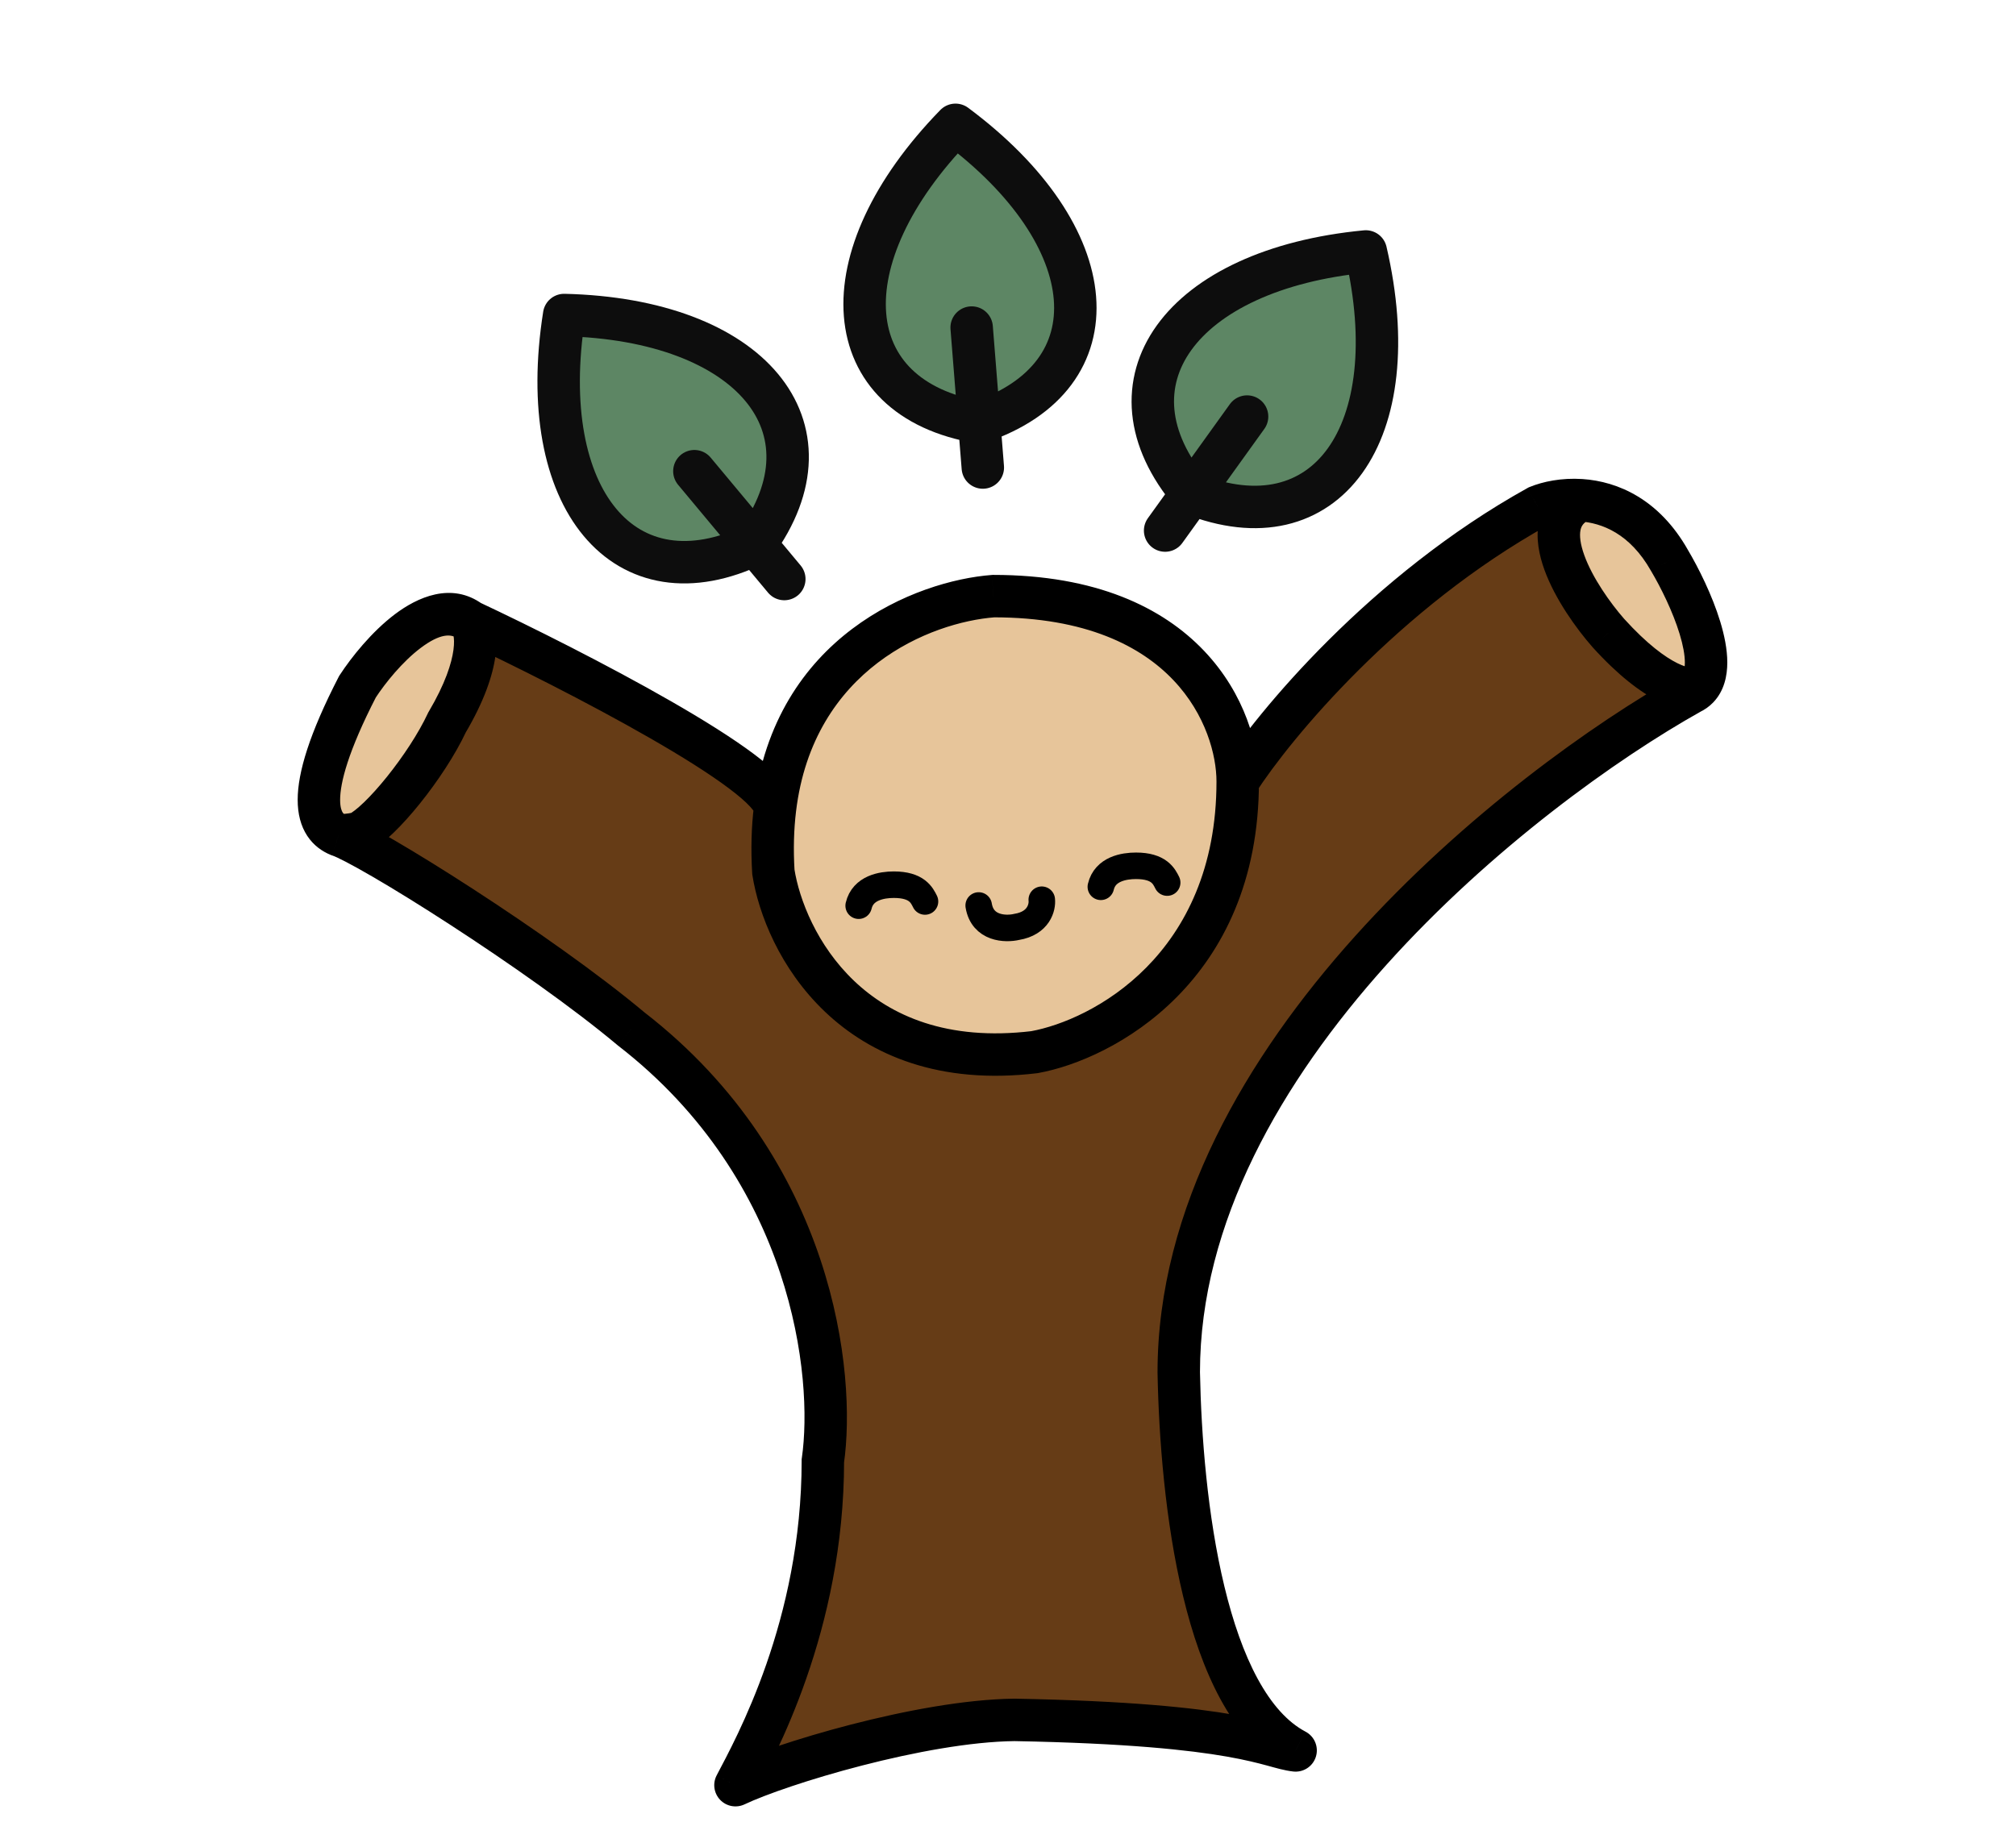 <svg width="140" height="128" viewBox="0 0 140 128" fill="none" xmlns="http://www.w3.org/2000/svg">
<g clip-path="url(#clip0_1936_5272)">
<path d="M70.451 119.464C63.968 119.537 54.146 122.537 51.075 124C52.415 121.439 57.144 112.939 57.144 101.468C57.997 95.566 56.529 81.306 43.836 71.474C37.499 66.158 25.557 58.671 23.509 58.013C22.12 57.428 20.824 55.47 24.826 47.698C26.337 45.381 30.017 41.231 32.649 43.162C39.705 46.478 53.817 53.726 53.817 56.184C55.126 45.31 64.131 41.775 68.989 41.406C82.559 41.406 85.952 49.99 85.952 54.282C88.463 50.38 96.145 41.099 106.791 35.188C107.503 34.896 108.578 34.664 109.789 34.745C111.811 34.878 114.211 35.881 115.93 38.919C117.341 41.294 119.518 46.099 117.91 47.771C117.768 47.919 117.597 48.042 117.393 48.137C105.548 54.77 81.858 73.493 81.858 95.323C82.028 104.248 83.612 118.221 89.974 121.586C88.146 121.391 86.245 119.757 70.451 119.464Z" fill="#663C16"/>
<ellipse cx="70.013" cy="56.916" rx="15.647" ry="15.802" fill="#E7C59A"/>
<ellipse cx="3.437" cy="8.168" rx="3.437" ry="8.168" transform="matrix(-0.826 -0.564 -0.564 0.826 34.886 45.492)" fill="#E7C59A"/>
<path d="M82.752 34.294C92.09 38.009 97.782 30.09 94.848 17.466C81.953 18.7 76.261 26.619 82.752 34.294C82.752 34.294 82.752 34.293 82.752 34.294Z" fill="#5D8664"/>
<path d="M82.752 34.294C92.09 38.009 97.782 30.09 94.848 17.466C81.953 18.7 76.261 26.619 82.752 34.294ZM82.752 34.294C82.752 34.293 82.752 34.294 82.752 34.294ZM82.752 34.294L80.911 36.853M82.752 34.294L86.603 28.934" stroke="#0D0D0D" stroke-width="2.947" stroke-linecap="round" stroke-linejoin="round"/>
<path d="M52.447 37.798C58.373 29.677 52.128 22.187 39.177 21.881C37.155 34.682 43.4 42.172 52.447 37.798C52.447 37.798 52.447 37.798 52.447 37.798Z" fill="#5D8664"/>
<path d="M52.447 37.798C58.373 29.677 52.128 22.187 39.177 21.881C37.155 34.682 43.4 42.172 52.447 37.798ZM52.447 37.798C52.447 37.798 52.447 37.798 52.447 37.798ZM52.447 37.798L54.466 40.22M52.447 37.798L48.221 32.729" stroke="#0D0D0D" stroke-width="2.947" stroke-linecap="round" stroke-linejoin="round"/>
<g clip-path="url(#clip1_1936_5272)">
<path d="M68.001 29.332C77.526 26.126 76.751 16.403 66.355 8.67C57.315 17.953 58.09 27.676 68.001 29.332C68.001 29.332 68.001 29.332 68.001 29.332Z" fill="#5D8664"/>
<path d="M68.001 29.332C77.526 26.126 76.751 16.403 66.355 8.67C57.315 17.953 58.09 27.676 68.001 29.332ZM68.001 29.332C68.001 29.332 68.001 29.332 68.001 29.332ZM68.001 29.332L68.251 32.475M68.001 29.332L67.476 22.752" stroke="#0D0D0D" stroke-width="2.947" stroke-linecap="round" stroke-linejoin="round"/>
</g>
<ellipse cx="3.437" cy="6.876" rx="3.437" ry="6.876" transform="matrix(0.826 -0.564 0.564 0.826 106.571 37.384)" fill="#E7C59A"/>
<path d="M51.075 124L49.769 123.316C49.475 123.878 49.574 124.565 50.014 125.022C50.453 125.479 51.136 125.603 51.709 125.33L51.075 124ZM70.451 119.464L70.478 117.991L70.457 117.99L70.434 117.991L70.451 119.464ZM89.974 121.586L89.818 123.051C90.52 123.126 91.177 122.692 91.383 122.016C91.589 121.34 91.287 120.613 90.663 120.283L89.974 121.586ZM81.858 95.323H80.384V95.337L80.384 95.351L81.858 95.323ZM117.393 48.137L116.771 46.801L116.721 46.824L116.673 46.851L117.393 48.137ZM115.93 38.919L114.648 39.645L114.656 39.658L114.664 39.672L115.93 38.919ZM106.791 35.188L106.231 33.825L106.151 33.858L106.075 33.9L106.791 35.188ZM71.84 73.083L72.016 74.546L72.06 74.541L72.103 74.533L71.84 73.083ZM53.707 60.573L52.236 60.663L52.241 60.733L52.252 60.802L53.707 60.573ZM68.989 41.406V39.933H68.933L68.877 39.937L68.989 41.406ZM24.826 47.698L23.591 46.893L23.55 46.956L23.515 47.023L24.826 47.698ZM24.899 57.867L25.219 59.305L25.382 59.269L25.533 59.197L24.899 57.867ZM31.041 50.185L29.772 49.435L29.736 49.496L29.706 49.561L31.041 50.185ZM23.509 58.013L22.937 59.371L22.997 59.396L23.058 59.416L23.509 58.013ZM43.836 71.474L42.889 72.603L42.911 72.621L42.934 72.639L43.836 71.474ZM57.144 101.468L55.685 101.257L55.67 101.362V101.468H57.144ZM109.789 34.745L109.886 33.274L109.789 34.745ZM111.69 43.967L110.582 44.938L110.59 44.947L110.597 44.956L111.69 43.967ZM117.91 47.771L118.972 48.792L117.91 47.771ZM51.709 125.33C53.121 124.658 56.24 123.57 59.852 122.638C63.46 121.706 67.402 120.972 70.468 120.938L70.434 117.991C67.017 118.029 62.806 118.831 59.115 119.784C55.427 120.736 52.1 121.879 50.441 122.67L51.709 125.33ZM70.424 120.938C78.277 121.083 82.618 121.561 85.195 122.013C86.476 122.238 87.333 122.458 87.987 122.635C88.596 122.801 89.211 122.986 89.818 123.051L90.13 120.12C89.822 120.088 89.514 119.996 88.759 119.791C88.049 119.598 87.101 119.355 85.704 119.11C82.925 118.623 78.419 118.138 70.478 117.991L70.424 120.938ZM90.663 120.283C89.421 119.626 88.308 118.392 87.34 116.613C86.377 114.843 85.615 112.636 85.027 110.194C83.849 105.31 83.415 99.704 83.331 95.294L80.384 95.351C80.471 99.867 80.914 105.709 82.162 110.884C82.785 113.472 83.623 115.947 84.751 118.022C85.876 120.089 87.346 121.863 89.284 122.888L90.663 120.283ZM83.331 95.323C83.331 84.935 88.981 75.137 96.279 67.016C103.558 58.915 112.309 52.673 118.113 49.422L116.673 46.851C110.632 50.234 101.614 56.669 94.087 65.046C86.579 73.401 80.384 83.88 80.384 95.323H83.331ZM106.075 33.9C95.167 39.956 87.32 49.432 84.713 53.484L87.191 55.079C89.605 51.328 97.122 42.242 107.506 36.476L106.075 33.9ZM84.478 54.282C84.478 66.356 75.804 70.866 71.577 71.633L72.103 74.533C77.284 73.593 87.426 68.192 87.426 54.282H84.478ZM71.665 71.62C65.74 72.33 61.837 70.537 59.313 68.133C56.735 65.677 55.499 62.484 55.163 60.344L52.252 60.802C52.671 63.467 54.155 67.29 57.281 70.267C60.462 73.298 65.248 75.358 72.016 74.546L71.665 71.62ZM68.989 42.88C75.442 42.88 79.27 44.908 81.49 47.249C83.748 49.628 84.478 52.471 84.478 54.282H87.426C87.426 51.801 86.46 48.206 83.629 45.221C80.76 42.196 76.106 39.933 68.989 39.933V42.88ZM55.178 60.483C55.086 58.985 55.129 57.614 55.28 56.36L52.354 56.008C52.18 57.45 52.135 59 52.236 60.663L55.178 60.483ZM55.28 56.36C56.472 46.454 64.632 43.215 69.1 42.876L68.877 39.937C63.63 40.335 53.779 44.166 52.354 56.008L55.28 56.36ZM55.29 56.184C55.29 55.688 55.117 55.264 54.944 54.953C54.766 54.632 54.533 54.334 54.287 54.064C53.797 53.525 53.135 52.963 52.387 52.401C50.881 51.269 48.836 49.994 46.613 48.717C42.156 46.157 36.826 43.497 33.276 41.828L32.022 44.496C35.529 46.144 40.782 48.766 45.145 51.273C47.332 52.529 49.255 53.734 50.616 54.757C51.301 55.271 51.797 55.705 52.106 56.046C52.26 56.215 52.337 56.328 52.369 56.385C52.406 56.452 52.343 56.372 52.343 56.184H55.29ZM33.521 41.974C31.343 40.376 28.95 41.513 27.429 42.661C25.808 43.885 24.401 45.651 23.591 46.893L26.06 48.503C26.761 47.428 27.95 45.961 29.205 45.013C30.56 43.99 31.323 44.017 31.777 44.35L33.521 41.974ZM25.533 59.197C26.139 58.908 26.766 58.388 27.33 57.844C27.923 57.272 28.552 56.57 29.164 55.809C30.38 54.296 31.605 52.458 32.376 50.809L29.706 49.561C29.063 50.936 27.984 52.573 26.867 53.962C26.312 54.652 25.767 55.257 25.285 55.722C24.775 56.214 24.427 56.459 24.265 56.536L25.533 59.197ZM32.309 50.935C33.608 48.737 34.22 46.946 34.409 45.54C34.589 44.206 34.408 43.003 33.8 42.242L31.498 44.082C31.378 43.931 31.621 44.161 31.489 45.148C31.366 46.062 30.93 47.477 29.772 49.435L32.309 50.935ZM23.515 47.023C21.49 50.957 20.675 53.65 20.672 55.548C20.671 56.532 20.887 57.374 21.335 58.056C21.786 58.743 22.388 59.139 22.937 59.371L24.082 56.655C23.936 56.594 23.856 56.526 23.798 56.438C23.737 56.346 23.619 56.103 23.62 55.553C23.622 54.383 24.16 52.21 26.136 48.372L23.515 47.023ZM23.509 59.486C23.925 59.486 24.411 59.484 25.219 59.305L24.579 56.428C24.309 56.488 24.119 56.514 23.972 56.526C23.821 56.539 23.694 56.539 23.509 56.539V59.486ZM23.058 59.416C23.387 59.521 24.371 60.019 25.916 60.92C27.398 61.782 29.26 62.933 31.262 64.233C35.276 66.838 39.788 70.001 42.889 72.603L44.783 70.345C41.547 67.63 36.92 64.392 32.867 61.761C30.835 60.442 28.931 59.265 27.4 58.373C25.933 57.518 24.655 56.834 23.961 56.61L23.058 59.416ZM42.934 72.639C55.102 82.064 56.484 95.734 55.685 101.257L58.602 101.679C59.51 95.398 57.957 80.547 44.739 70.309L42.934 72.639ZM55.67 101.468C55.67 112.547 51.104 120.767 49.769 123.316L52.38 124.683C53.727 122.112 58.617 113.33 58.617 101.468H55.67ZM117.213 38.193C115.231 34.692 112.367 33.438 109.886 33.274L109.691 36.215C111.254 36.318 113.19 37.069 114.648 39.645L117.213 38.193ZM109.886 33.274C108.446 33.179 107.146 33.449 106.231 33.825L107.35 36.551C107.859 36.342 108.71 36.15 109.691 36.215L109.886 33.274ZM109.164 33.41C107.875 34.013 107.109 35.027 106.865 36.255C106.64 37.386 106.883 38.559 107.251 39.577C107.991 41.621 109.474 43.676 110.582 44.938L112.797 42.995C111.809 41.868 110.587 40.133 110.023 38.574C109.739 37.79 109.68 37.208 109.755 36.83C109.811 36.548 109.948 36.297 110.413 36.079L109.164 33.41ZM118.014 49.473C118.378 49.303 118.7 49.075 118.972 48.792L116.848 46.75C116.841 46.757 116.833 46.764 116.822 46.772C116.811 46.78 116.795 46.79 116.771 46.801L118.014 49.473ZM118.972 48.792C119.747 47.986 119.951 46.927 119.951 46.016C119.951 45.091 119.743 44.103 119.462 43.18C118.897 41.325 117.941 39.419 117.197 38.166L114.664 39.672C115.33 40.794 116.168 42.478 116.642 44.038C116.881 44.821 117.004 45.497 117.004 46.017C117.004 46.552 116.877 46.719 116.848 46.75L118.972 48.792ZM110.597 44.956C112.375 46.918 113.908 48.078 115.171 48.704C115.803 49.017 116.392 49.208 116.927 49.285C117.437 49.359 118.002 49.342 118.508 49.118L117.313 46.424C117.489 46.346 117.535 46.395 117.347 46.368C117.184 46.345 116.895 46.269 116.479 46.063C115.645 45.65 114.397 44.761 112.782 42.978L110.597 44.956Z" fill="black"/>
<path d="M76.447 61.598C76.74 60.354 78.056 60.139 78.888 60.139C80.492 60.139 80.834 60.866 81.054 61.305" stroke="black" stroke-width="1.842" stroke-linecap="round"/>
<path d="M59.63 62.91C59.922 61.666 61.239 61.451 62.071 61.451C63.675 61.451 64.017 62.179 64.236 62.618" stroke="black" stroke-width="1.842" stroke-linecap="round"/>
<path d="M67.965 62.895C68.231 64.517 69.835 64.563 70.603 64.383C72.135 64.131 72.403 63.019 72.345 62.495" stroke="black" stroke-width="1.842" stroke-linecap="round"/>
</g>
<defs>
<clipPath id="clip0_1936_5272">
<rect width="140" height="128" fill="white"/>
</clipPath>
<clipPath id="clip1_1936_5272">
<rect width="29.256" height="29.254" fill="white" transform="matrix(0.648 -0.761 0.761 0.649 46.761 22.16)"/>
</clipPath>
</defs>
</svg>
